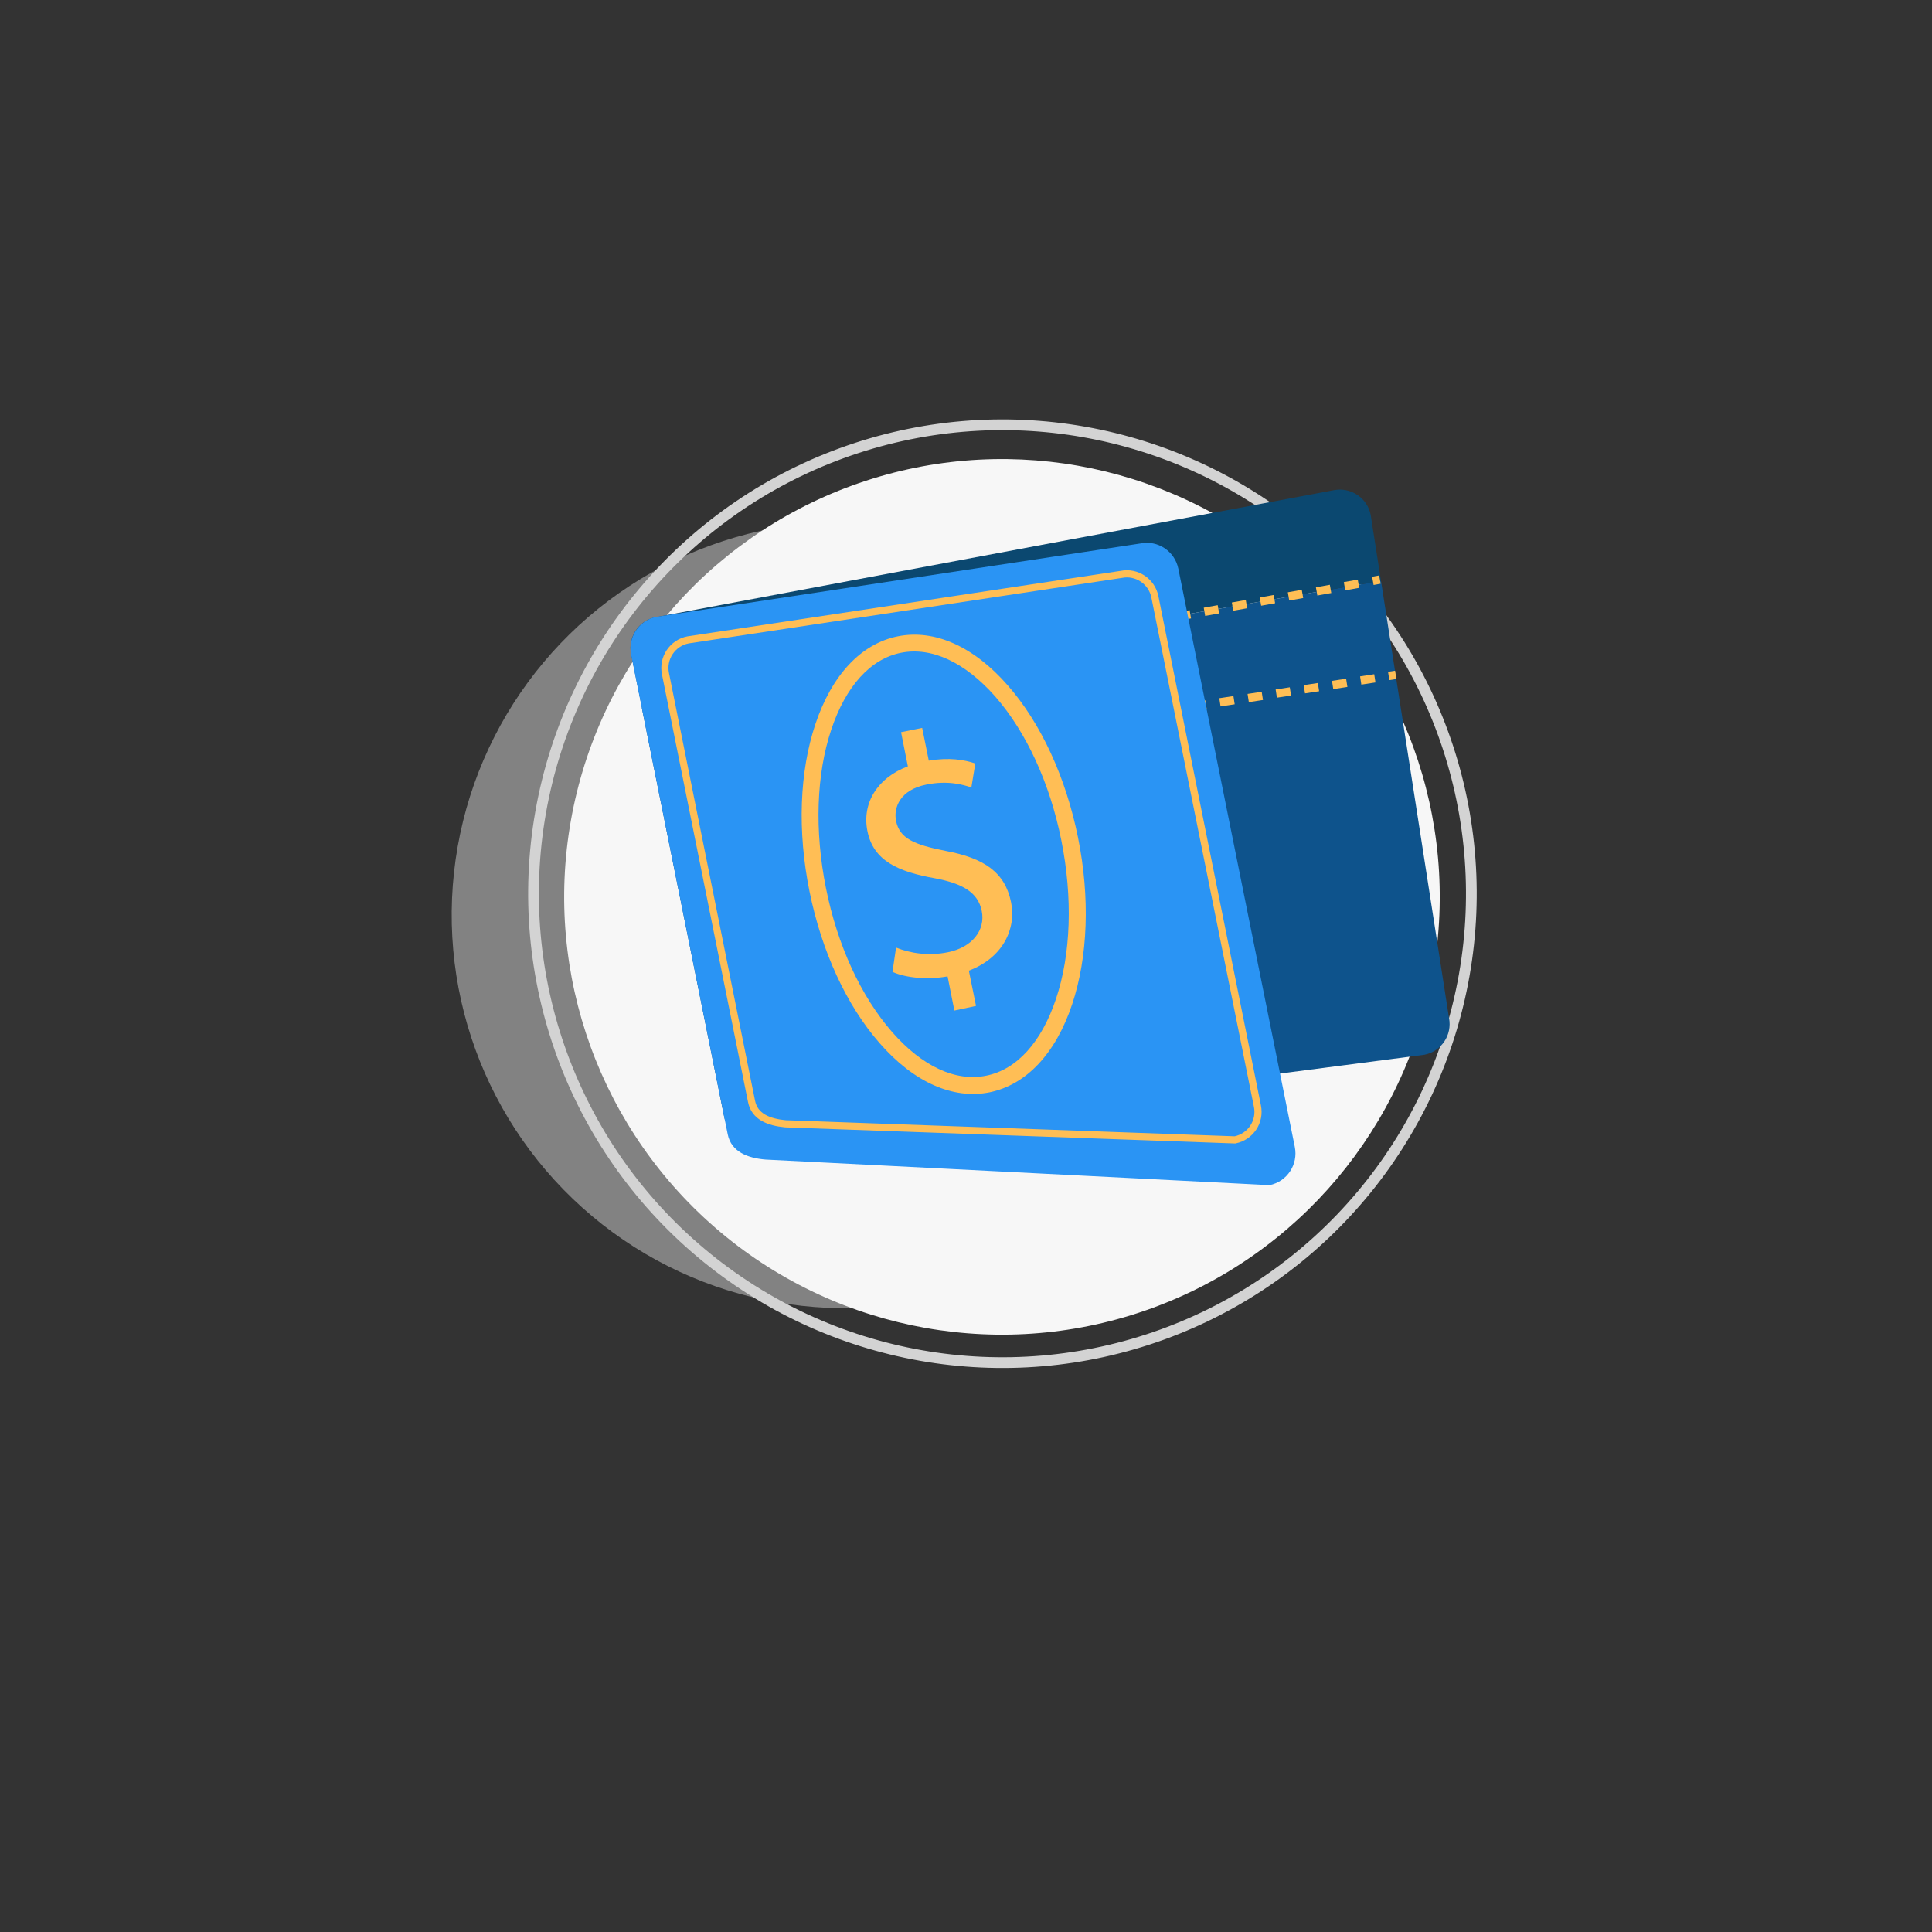 <svg xmlns="http://www.w3.org/2000/svg" xmlns:xlink="http://www.w3.org/1999/xlink" version="1.1" x="0px" y="0px" viewBox="0 0 1080 1080" style="enable-background:new 0 0 1080 1080;" xml:space="preserve">
<rect x="0" y="0" width="1080" height="1080" fill="#333333" stroke="none"/>
<style type="text/css">
	.st0{opacity:0.5;fill:#D3D3D3;}
	.st1{fill:#F7F7F7;}
	.st2{fill:none;stroke:#D3D3D3;stroke-width:6;stroke-miterlimit:10;}
	.st3{fill:#0E538C;}
	.st4{fill:#0B4870;}
	.st5{fill:none;}
	.st6{fill:#FFBE55;}
	.st7{fill:#2A94F4;}
	.st8{fill:none;stroke:#FFBE55;stroke-width:4;stroke-miterlimit:10;}
</style>
<g id="Layer_3">
	
		<ellipse transform="matrix(0.643 -0.766 0.766 0.643 -223.479 544.102)" class="st0" cx="472.3" cy="511.9" rx="219.8" ry="219.8"/>
	
		<ellipse transform="matrix(0.643 -0.766 0.766 0.643 -184.418 607.737)" class="st1" cx="560.1" cy="501.8" rx="244.7" ry="244.7"/>
	
		<ellipse transform="matrix(0.643 -0.766 0.766 0.643 -182.903 607.276)" class="st2" cx="560.3" cy="500" rx="262.1" ry="262.1"/>
</g>
<g id="back">
	<g>
		<path class="st3" d="M772,324.7L810,569c1.9,9.5-4.2,18.7-13.7,20.6l-370.9,48.3c-9.5,1.9-18.7-4.2-20.6-13.7l-46-228.4L772,324.7    z"/>
		<path class="st4" d="M766.2,287.7l5.8,37l-413.1,71.1l-6.1-30.2c-1.9-9.4,4.2-18.7,13.7-20.6l379.2-71    C755.1,272.2,764.3,278.3,766.2,287.7z"/>
		<line class="st5" x1="773.6" y1="324.4" x2="772" y2="324.7"/>
		<g>
			
				<rect x="767.2" y="322.3" transform="matrix(0.984 -0.179 0.179 0.984 -45.596 142.577)" class="st6" width="4" height="4.7"/>
			<path class="st6" d="M759.8,328.6l-7.8,1.4l-0.8-4.6l7.8-1.4L759.8,328.6z M744.2,331.5l-7.8,1.4l-0.8-4.6l7.8-1.4L744.2,331.5z      M728.5,334.3l-7.8,1.4l-0.8-4.6l7.8-1.4L728.5,334.3z M712.8,337.2l-7.8,1.4l-0.8-4.6l7.8-1.4L712.8,337.2z M697.2,340l-7.8,1.4     l-0.8-4.6l7.8-1.4L697.2,340z M681.5,342.9l-7.8,1.4l-0.8-4.6l7.8-1.4L681.5,342.9z M665.8,345.7l-7.8,1.4l-0.8-4.6l7.8-1.4     L665.8,345.7z M650.2,348.6l-7.8,1.4l-0.8-4.6l7.8-1.4L650.2,348.6z M634.5,351.4l-7.8,1.4l-0.8-4.6l7.8-1.4L634.5,351.4z      M618.8,354.2l-7.8,1.4l-0.8-4.6l7.8-1.4L618.8,354.2z M603.1,357.1l-7.8,1.4l-0.8-4.6l7.8-1.4L603.1,357.1z M587.5,359.9     l-7.8,1.4l-0.8-4.6l7.8-1.4L587.5,359.9z M571.8,362.8l-7.8,1.4l-0.8-4.6l7.8-1.4L571.8,362.8z M556.1,365.6l-7.8,1.4l-0.8-4.6     l7.8-1.4L556.1,365.6z M540.5,368.5l-7.8,1.4l-0.8-4.6l7.8-1.4L540.5,368.5z M524.8,371.3l-7.8,1.4l-0.8-4.6l7.8-1.4L524.8,371.3     z M509.1,374.2l-7.8,1.4l-0.8-4.6l7.8-1.4L509.1,374.2z M493.4,377l-7.8,1.4l-0.8-4.6l7.8-1.4L493.4,377z M477.8,379.8l-7.8,1.4     l-0.8-4.6l7.8-1.4L477.8,379.8z M462.1,382.7l-7.8,1.4l-0.8-4.6l7.8-1.4L462.1,382.7z M446.4,385.5l-7.8,1.4l-0.8-4.6l7.8-1.4     L446.4,385.5z M430.8,388.4l-7.8,1.4l-0.8-4.6l7.8-1.4L430.8,388.4z M415.1,391.2l-7.8,1.4l-0.8-4.6l7.8-1.4L415.1,391.2z      M399.4,394.1l-7.8,1.4l-0.8-4.6l7.8-1.4L399.4,394.1z M383.8,396.9l-7.8,1.4l-0.8-4.6l7.8-1.4L383.8,396.9z"/>
			
				<rect x="363.7" y="395.5" transform="matrix(0.984 -0.179 0.179 0.984 -65.186 71.731)" class="st6" width="4" height="4.7"/>
		</g>
		<g>
			
				<rect x="776.4" y="375.4" transform="matrix(0.988 -0.153 0.153 0.988 -48.592 123.435)" class="st6" width="4" height="4.7"/>
			<path class="st6" d="M768.9,381.5l-7.9,1.2l-0.7-4.6l7.9-1.2L768.9,381.5z M753.2,384l-7.9,1.2l-0.7-4.6l7.9-1.2L753.2,384z      M737.4,386.4l-7.9,1.2l-0.7-4.6l7.9-1.2L737.4,386.4z M721.7,388.8l-7.9,1.2l-0.7-4.6l7.9-1.2L721.7,388.8z M706,391.3l-7.9,1.2     l-0.7-4.6l7.9-1.2L706,391.3z M690.2,393.7l-7.9,1.2l-0.7-4.6l7.9-1.2L690.2,393.7z M674.5,396.1l-7.9,1.2l-0.7-4.6l7.9-1.2     L674.5,396.1z M658.7,398.6l-7.9,1.2l-0.7-4.6l7.9-1.2L658.7,398.6z M643,401l-7.9,1.2l-0.7-4.6l7.9-1.2L643,401z M627.3,403.4     l-7.9,1.2l-0.7-4.6l7.9-1.2L627.3,403.4z M611.5,405.9l-7.9,1.2l-0.7-4.6l7.9-1.2L611.5,405.9z M595.8,408.3l-7.9,1.2l-0.7-4.6     l7.9-1.2L595.8,408.3z M580,410.8l-7.9,1.2l-0.7-4.6l7.9-1.2L580,410.8z M564.3,413.2l-7.9,1.2l-0.7-4.6l7.9-1.2L564.3,413.2z      M548.6,415.6l-7.9,1.2l-0.7-4.6l7.9-1.2L548.6,415.6z M532.8,418.1l-7.9,1.2l-0.7-4.6l7.9-1.2L532.8,418.1z M517.1,420.5     l-7.9,1.2l-0.7-4.6l7.9-1.2L517.1,420.5z M501.3,422.9l-7.9,1.2l-0.7-4.6l7.9-1.2L501.3,422.9z M485.6,425.4l-7.9,1.2L477,422     l7.9-1.2L485.6,425.4z M469.9,427.8L462,429l-0.7-4.6l7.9-1.2L469.9,427.8z M454.1,430.2l-7.9,1.2l-0.7-4.6l7.9-1.2L454.1,430.2z      M438.4,432.7l-7.9,1.2l-0.7-4.6l7.9-1.2L438.4,432.7z M422.6,435.1l-7.9,1.2l-0.7-4.6l7.9-1.2L422.6,435.1z M406.9,437.5     l-7.9,1.2l-0.7-4.6l7.9-1.2L406.9,437.5z M391.2,440l-7.9,1.2l-0.7-4.6l7.9-1.2L391.2,440z"/>
			
				<rect x="371.1" y="438.1" transform="matrix(0.988 -0.153 0.153 0.988 -62.972 62.248)" class="st6" width="4" height="4.7"/>
		</g>
	</g>
</g>
<g id="front">
	<g>
		<path class="st7" d="M709.7,662.5L428,648.2c-10-0.8-19.2-4.3-21.2-14.1l-54-268.1c-2-9.7,4.3-19.2,14.1-21.2l270.6-41    c9.7-2,19.2,4.3,21.2,14.1l65.1,323.2C725.8,651,719.5,660.5,709.7,662.5z"/>
		<path class="st6" d="M553.2,610.6c-20.5,4.1-42.4-5.6-61.5-27.5c-18.5-21.1-32.4-51.3-39.2-84.9s-5.6-66.8,3.3-93.4    c9.2-27.5,25.6-45,46.1-49.1s42.4,5.6,61.5,27.5c18.5,21.1,32.4,51.3,39.2,84.9c6.8,33.6,5.6,66.8-3.3,93.4    C590.1,589,573.7,606.4,553.2,610.6z M503.7,364.9c-17.1,3.4-30.9,18.7-39,42.9c-8.4,25.1-9.4,56.6-3,88.6s19.6,60.6,37,80.5    c16.8,19.2,35.5,27.9,52.6,24.4c17.1-3.4,30.9-18.7,39-42.9c8.4-25.1,9.4-56.6,3-88.6s-19.6-60.6-37-80.5    C539.4,370.2,520.8,361.5,503.7,364.9z"/>
		<g>
			<path class="st6" d="M533.5,564.9l-3.8-19.1c-11.1,2-23.1,0.9-30.8-2.5l2-13.6c7.8,3.2,18.4,4.8,29,2.6     c13.5-2.7,21.1-12.3,18.9-23.1c-2.1-10.4-10.8-15.3-26-18.2c-20.9-3.7-34.6-9.9-37.9-26.4c-3.2-15.7,5.7-29.9,22.6-36.2     l-3.8-19.1l11.8-2.4l3.7,18.3c11.5-1.9,19.9-0.5,26,1.6l-2.2,13.4c-4.4-1.5-13.1-4.1-25.2-1.6c-14.6,2.9-18.4,12.8-16.9,20.3     c2,9.8,10,13.3,27.9,16.8c21.2,4,33,11.8,36.4,28.7c3,14.9-4.6,31-23.6,38.2l4,19.7L533.5,564.9z"/>
		</g>
		<path class="st8" d="M690.4,637.2L439,628.2c-9.2-0.9-17.2-3.9-18.9-12.6l-48.1-239c-1.8-8.7,3.9-17.2,12.6-18.9l242.1-36.6    c8.7-1.8,17.2,3.9,18.9,12.6l57.3,284.6C704.7,627,699.1,635.4,690.4,637.2z"/>
	</g>
</g>
</svg>